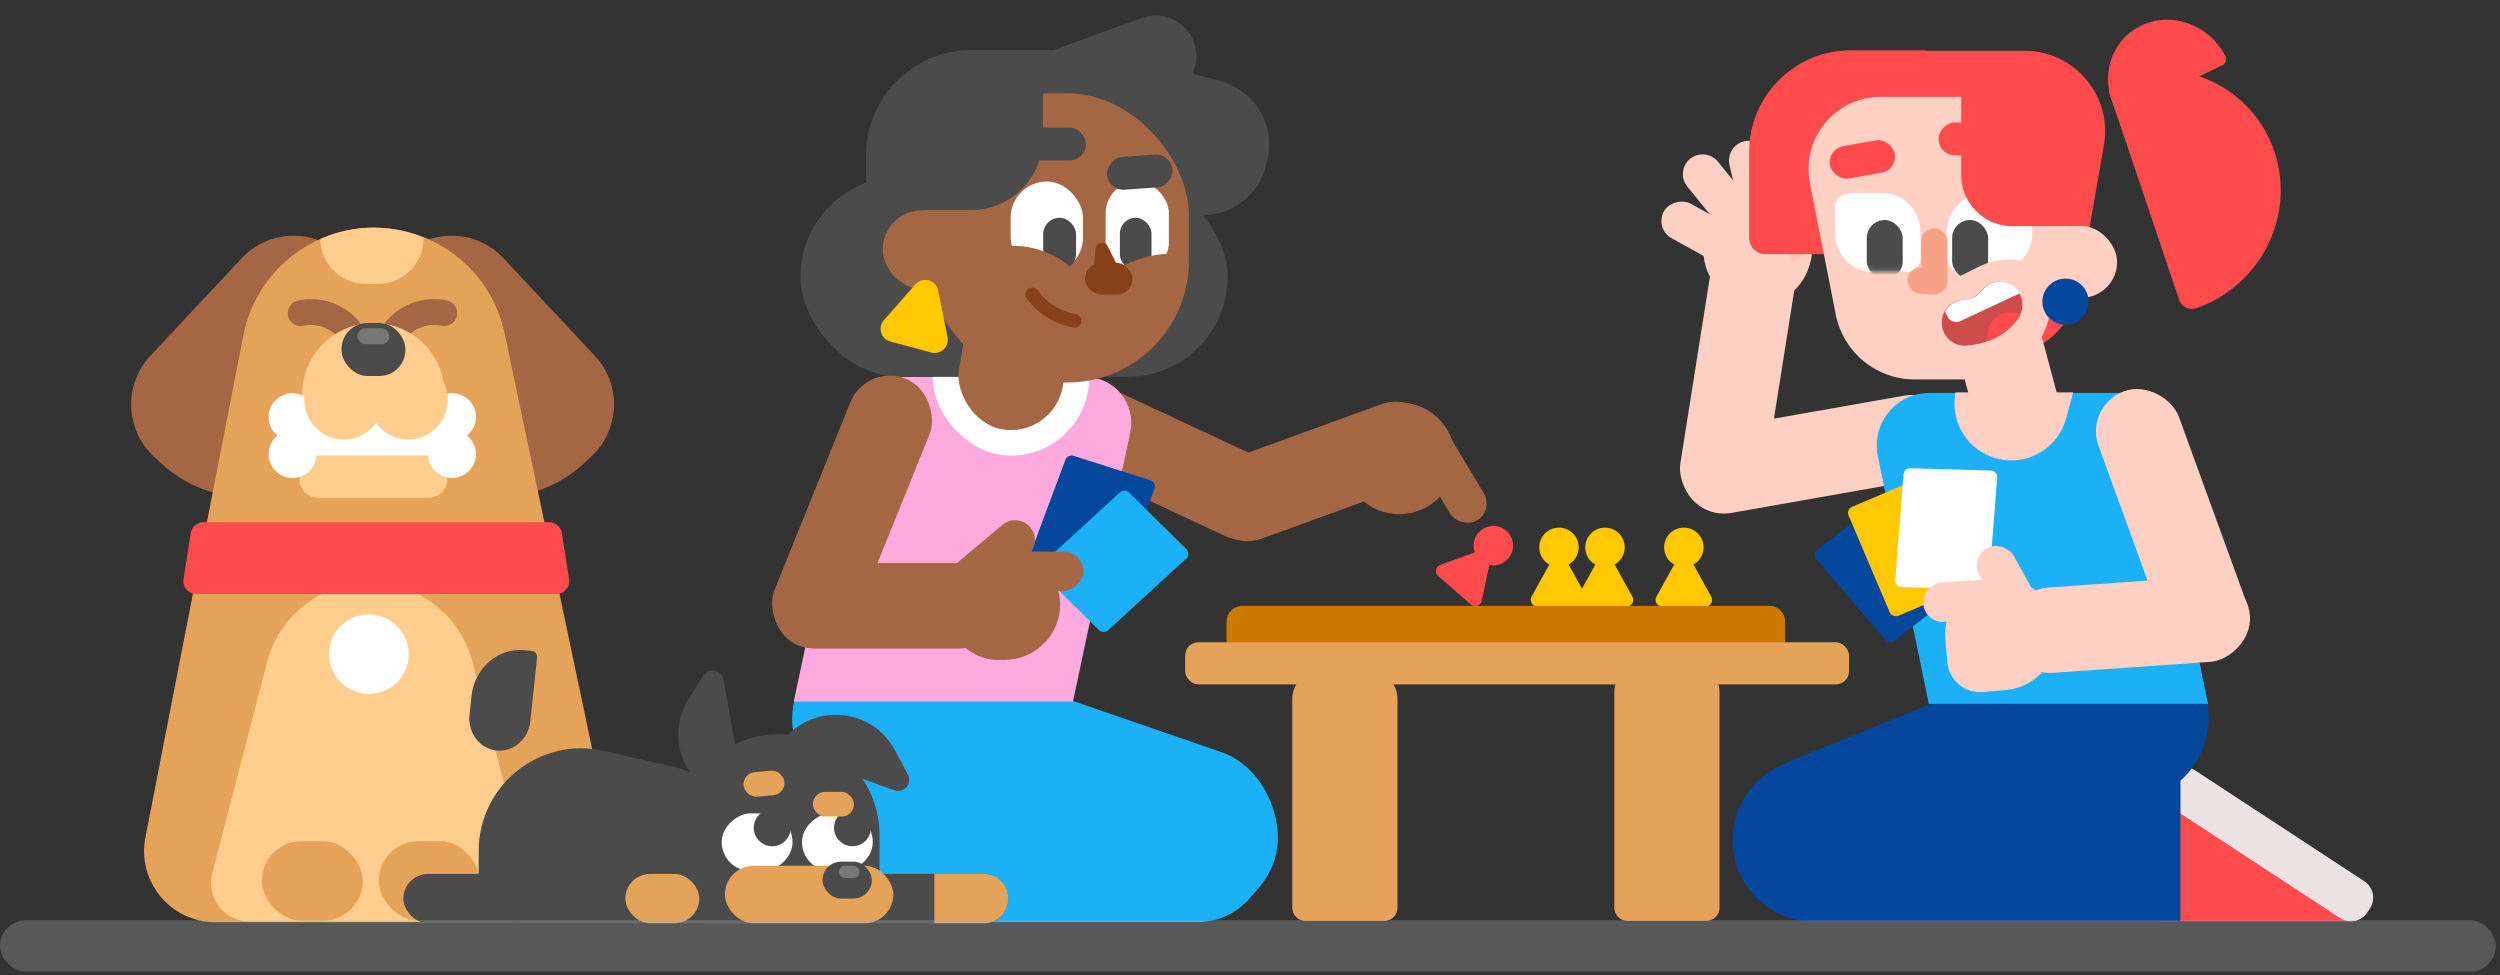 <svg width="505" height="197" viewBox="0 0 505 197" fill="none" xmlns="http://www.w3.org/2000/svg"><rect x="0" y="0" width="505" height="197" fill="#333333" stroke="none"/><path fill-rule="evenodd" clip-rule="evenodd" d="M48.811 52.166C54.223 46.383 63.292 46.066 69.094 51.457L70.493 52.757C80.832 62.363 81.397 78.541 71.754 88.845L68.498 92.324C58.904 102.575 42.827 103.136 32.541 93.579L31.083 92.224C25.251 86.806 24.932 77.679 30.372 71.867L48.811 52.166Z" fill="#A56644"/><path fill-rule="evenodd" clip-rule="evenodd" d="M101.711 52.166C96.299 46.383 87.23 46.066 81.428 51.457L80.029 52.757C69.69 62.363 69.125 78.541 78.769 88.845L82.024 92.324C91.618 102.574 107.696 103.136 117.981 93.579L119.439 92.224C125.272 86.806 125.59 77.679 120.15 71.867L101.711 52.166Z" fill="#A56644"/><path fill-rule="evenodd" clip-rule="evenodd" d="M75.723 137.483C79.282 137.483 82.167 134.609 82.167 131.063C82.167 127.517 79.282 124.642 75.723 124.642C72.164 124.642 69.279 127.517 69.279 131.063C69.279 134.609 72.164 137.483 75.723 137.483Z" fill="white"/><path fill-rule="evenodd" clip-rule="evenodd" d="M49.152 67.762C51.619 55.115 62.699 45.987 75.585 45.987C88.319 45.987 99.312 54.906 101.937 67.367L123.335 168.943C125.218 177.879 118.399 186.284 109.267 186.284H43.485C34.44 186.284 27.642 178.031 29.374 169.154L49.152 67.762Z" fill="#E5A259"/><path fill-rule="evenodd" clip-rule="evenodd" d="M53.962 133.728C56.416 124.279 64.945 117.683 74.707 117.683C84.47 117.683 92.999 124.279 95.453 133.728L106.527 176.359C107.817 181.323 104.07 186.168 98.941 186.168H50.474C45.345 186.168 41.598 181.323 42.888 176.359L53.962 133.728Z" fill="#FFCE8E"/><path d="M89.742 63.246V63.246C86.451 62.555 83.033 63.557 80.636 65.915L80.075 66.466" stroke="#A56644" stroke-width="5.228" stroke-linecap="round" stroke-linejoin="round"/><path d="M60.746 63.246V63.246C64.037 62.555 67.455 63.557 69.852 65.915L70.413 66.466" stroke="#A56644" stroke-width="5.228" stroke-linecap="round" stroke-linejoin="round"/><path fill-rule="evenodd" clip-rule="evenodd" d="M85.564 48.042V48.185C85.564 53.238 81.468 57.334 76.415 57.334H73.847C68.83 57.334 64.756 53.296 64.699 48.293C67.983 46.807 71.617 45.987 75.417 45.987C78.999 45.987 82.432 46.715 85.564 48.042Z" fill="#FFCE8E"/><path fill-rule="evenodd" clip-rule="evenodd" d="M61.05 79.204C61.287 71.429 67.658 65.249 75.437 65.249C83.215 65.249 89.587 71.429 89.823 79.204L90.354 96.678C90.419 98.803 88.714 100.561 86.587 100.561H64.286C62.16 100.561 60.454 98.803 60.519 96.678L61.05 79.204Z" fill="#FFCE8E"/><rect x="60.401" y="83.44" width="30.072" height="8.561" fill="white"/><path fill-rule="evenodd" clip-rule="evenodd" d="M91.309 89.047C93.978 89.047 96.142 86.891 96.142 84.232C96.142 81.573 93.978 79.417 91.309 79.417C88.64 79.417 86.476 81.573 86.476 84.232C86.476 86.891 88.64 89.047 91.309 89.047Z" fill="white"/><path fill-rule="evenodd" clip-rule="evenodd" d="M91.309 96.538C93.978 96.538 96.142 94.382 96.142 91.723C96.142 89.063 93.978 86.907 91.309 86.907C88.64 86.907 86.476 89.063 86.476 91.723C86.476 94.382 88.64 96.538 91.309 96.538Z" fill="white"/><path fill-rule="evenodd" clip-rule="evenodd" d="M59.089 89.047C61.758 89.047 63.922 86.891 63.922 84.232C63.922 81.573 61.758 79.417 59.089 79.417C56.42 79.417 54.256 81.573 54.256 84.232C54.256 86.891 56.42 89.047 59.089 89.047Z" fill="white"/><path fill-rule="evenodd" clip-rule="evenodd" d="M59.089 96.538C61.758 96.538 63.922 94.382 63.922 91.723C63.922 89.063 61.758 86.907 59.089 86.907C56.42 86.907 54.256 89.063 54.256 91.723C54.256 94.382 56.42 96.538 59.089 96.538Z" fill="white"/><path fill-rule="evenodd" clip-rule="evenodd" d="M82.498 72.739C86.902 72.739 90.472 76.332 90.472 80.765C90.472 85.197 86.902 88.79 82.498 88.79C79.801 88.79 77.416 87.443 75.973 85.38C74.531 87.443 72.146 88.79 69.449 88.79C65.045 88.79 61.475 85.197 61.475 80.765C61.475 76.332 65.045 72.739 69.449 72.739C72.146 72.739 74.531 74.087 75.974 76.15C77.416 74.087 79.801 72.739 82.498 72.739Z" fill="#FFCE8E"/><rect x="68.993" y="65.249" width="12.888" height="10.701" rx="5.228" fill="#4B4B4B"/><rect x="72.215" y="66.319" width="6.444" height="3.21" rx="1.605" fill="#777777"/><path fill-rule="evenodd" clip-rule="evenodd" d="M74.515 140.155C78.963 140.155 82.57 136.561 82.57 132.129C82.57 127.696 78.963 124.103 74.515 124.103C70.066 124.103 66.46 127.696 66.46 132.129C66.46 136.561 70.066 140.155 74.515 140.155Z" fill="white"/><rect x="76.511" y="169.92" width="20.406" height="16.051" rx="8.026" fill="#E5A259"/><rect x="52.883" y="169.92" width="20.406" height="16.051" rx="8.026" fill="#E5A259"/><path fill-rule="evenodd" clip-rule="evenodd" d="M38.54 107.679C38.74 106.408 39.836 105.472 41.122 105.472H110.911C112.198 105.472 113.293 106.408 113.493 107.679L114.959 116.974C115.209 118.56 113.983 119.995 112.377 119.995H39.657C38.051 119.995 36.824 118.56 37.075 116.974L38.54 107.679Z" fill="#FF4B4B"/><path fill-rule="evenodd" clip-rule="evenodd" d="M434.552 159.769C434.552 157.684 436.846 156.412 438.614 157.517L476.492 181.191C478.755 182.605 477.753 186.098 475.085 186.098H437.207C435.74 186.098 434.552 184.909 434.552 183.443V159.769Z" fill="#FF4B4B"/><path fill-rule="evenodd" clip-rule="evenodd" d="M437.883 156.794C439.08 154.934 441.564 154.406 443.414 155.618L477.573 177.997C479.403 179.195 479.923 181.645 478.74 183.484L478.231 184.274C477.034 186.134 474.55 186.662 472.7 185.449L438.541 163.071C436.711 161.872 436.19 159.422 437.374 157.583L437.883 156.794Z" fill="#EBE3E3"/><path fill-rule="evenodd" clip-rule="evenodd" d="M172.346 163.064C174.116 161.991 176.378 163.265 176.378 165.335V184.517C176.378 185.199 176.121 185.821 175.698 186.291H140.081C139.088 185.151 139.124 183.199 140.695 182.247L172.346 163.064Z" fill="#A56644"/><rect width="44.605" height="10.373" rx="5.187" transform="matrix(-0.866 0.5 0.5 0.866 170.621 157.002)" fill="#05479C"/><rect x="347.102" y="159.559" width="98.546" height="34.232" rx="17.029" transform="rotate(-22 347.102 159.559)" fill="#05479C"/><path fill-rule="evenodd" clip-rule="evenodd" d="M276.71 135.576C279.789 135.576 282.286 138.072 282.286 141.152V183.37C282.286 184.836 281.097 186.025 279.631 186.025H263.699C262.233 186.025 261.044 184.836 261.044 183.37V141.152C261.044 138.072 263.541 135.576 266.62 135.576H276.71Z" fill="#E5A259"/><rect x="166.367" y="124.255" width="102.226" height="34.518" rx="17.259" transform="rotate(19 166.367 124.255)" fill="#1CB0F6"/><path fill-rule="evenodd" clip-rule="evenodd" d="M278.928 81.682C283.407 80.052 288.359 82.361 289.989 86.84C291.619 91.318 289.31 96.27 284.831 97.9L254.89 108.798C250.412 110.428 245.46 108.119 243.83 103.64C242.2 99.162 244.509 94.21 248.987 92.58L278.928 81.682Z" fill="#A56644"/><rect x="301.789" y="103.051" width="7.966" height="23.897" rx="3.983" transform="rotate(149 301.789 103.051)" fill="#A56644"/><path fill-rule="evenodd" clip-rule="evenodd" d="M280.309 81.547C286.405 80.251 292.398 84.142 293.693 90.239C294.989 96.335 291.098 102.327 285.001 103.623C278.905 104.919 272.913 101.027 271.617 94.931C270.321 88.835 274.213 82.843 280.309 81.547Z" fill="#A56644"/><path d="M166.891 158.387H241.901C249.6 158.387 255.841 164.628 255.841 172.327C255.841 180.026 249.6 186.267 241.901 186.267H166.891V158.387Z" fill="#1CB0F6"/><path d="M349.988 169.707C349.988 160.596 357.373 153.211 366.484 153.211H440.453V186.204H366.484C357.373 186.204 349.988 178.818 349.988 169.707Z" fill="#05479C"/><path fill-rule="evenodd" clip-rule="evenodd" d="M341.763 134.248C344.842 134.248 347.338 136.745 347.338 139.824V183.37C347.338 184.836 346.15 186.025 344.683 186.025H328.752C327.286 186.025 326.097 184.836 326.097 183.37V139.824C326.097 136.745 328.593 134.248 331.673 134.248H341.763Z" fill="#E5A259"/><path fill-rule="evenodd" clip-rule="evenodd" d="M338.976 112.627C339.481 111.715 340.793 111.715 341.299 112.627L345.683 120.541C346.173 121.426 345.534 122.512 344.522 122.512H335.753C334.741 122.512 334.101 121.426 334.591 120.541L338.976 112.627Z" fill="#FFC800"/><path fill-rule="evenodd" clip-rule="evenodd" d="M340.137 114.546C342.337 114.546 344.12 112.763 344.12 110.563C344.12 108.364 342.337 106.58 340.137 106.58C337.937 106.58 336.154 108.364 336.154 110.563C336.154 112.763 337.937 114.546 340.137 114.546Z" fill="#FFC800"/><path fill-rule="evenodd" clip-rule="evenodd" d="M323.045 112.627C323.55 111.715 324.862 111.715 325.367 112.627L329.752 120.541C330.242 121.426 329.602 122.512 328.591 122.512H319.821C318.81 122.512 318.17 121.426 318.66 120.541L323.045 112.627Z" fill="#FFC800"/><path fill-rule="evenodd" clip-rule="evenodd" d="M324.206 114.546C326.405 114.546 328.189 112.763 328.189 110.563C328.189 108.364 326.405 106.58 324.206 106.58C322.006 106.58 320.223 108.364 320.223 110.563C320.223 112.763 322.006 114.546 324.206 114.546Z" fill="#FFC800"/><path fill-rule="evenodd" clip-rule="evenodd" d="M313.752 112.627C314.257 111.715 315.569 111.715 316.074 112.627L320.459 120.541C320.949 121.426 320.309 122.512 319.298 122.512H310.528C309.517 122.512 308.877 121.426 309.367 120.541L313.752 112.627Z" fill="#FFC800"/><path fill-rule="evenodd" clip-rule="evenodd" d="M314.913 114.546C317.112 114.546 318.895 112.763 318.895 110.563C318.895 108.364 317.112 106.58 314.913 106.58C312.713 106.58 310.93 108.364 310.93 110.563C310.93 112.763 312.713 114.546 314.913 114.546Z" fill="#FFC800"/><path fill-rule="evenodd" clip-rule="evenodd" d="M299.43 111.017C300.41 110.661 301.4 111.521 301.183 112.541L299.301 121.39C299.09 122.379 297.895 122.779 297.131 122.116L290.513 116.362C289.749 115.699 289.979 114.459 290.93 114.113L299.43 111.017Z" fill="#FF4B4B"/><path fill-rule="evenodd" clip-rule="evenodd" d="M299.048 113.227C300.708 114.67 303.224 114.495 304.667 112.834C306.11 111.174 305.934 108.659 304.274 107.216C302.614 105.772 300.098 105.948 298.655 107.608C297.212 109.269 297.388 111.784 299.048 113.227Z" fill="#FF4B4B"/><path fill-rule="evenodd" clip-rule="evenodd" d="M378.943 58.667C380.345 66.382 387.064 71.99 394.905 71.99H403.884C411.762 71.99 418.501 66.33 419.863 58.571L424.991 29.359C426.74 19.392 419.072 10.26 408.952 10.26H389.584C379.463 10.26 371.813 19.426 373.622 29.384L378.943 58.667Z" fill="#FF4B4B"/><rect x="352.886" y="65.903" width="22.569" height="22.569" rx="11.285" transform="rotate(-127 352.886 65.903)" fill="#FFD0C3"/><path fill-rule="evenodd" clip-rule="evenodd" d="M367.105 39.519C368.885 38.226 371.376 38.621 372.669 40.4C373.962 42.18 373.567 44.671 371.788 45.964L363.195 52.206C361.416 53.499 358.925 53.105 357.632 51.325C356.339 49.546 356.733 47.055 358.513 45.762L367.105 39.519Z" fill="#FFC3B2"/><path fill-rule="evenodd" clip-rule="evenodd" d="M349.361 33.312C348.867 31.169 350.203 29.03 352.346 28.535C354.489 28.041 356.628 29.377 357.123 31.52L360.408 45.75C360.903 47.893 359.566 50.032 357.423 50.526C355.28 51.021 353.141 49.685 352.646 47.541L349.361 33.312Z" fill="#FFD0C3"/><path fill-rule="evenodd" clip-rule="evenodd" d="M340.835 37.676C339.45 35.966 339.714 33.458 341.423 32.074C343.133 30.69 345.641 30.953 347.025 32.663L353.709 40.917C355.093 42.626 354.83 45.134 353.12 46.518C351.411 47.903 348.903 47.639 347.519 45.93L340.835 37.676Z" fill="#FFD0C3"/><rect x="334.172" y="46.183" width="7.966" height="18.587" rx="3.983" transform="rotate(-61 334.172 46.183)" fill="#FFD0C3"/><rect x="393.163" y="78.424" width="17.259" height="55.759" rx="8.629" transform="rotate(80 393.163 78.424)" fill="#FFD0C3"/><path fill-rule="evenodd" clip-rule="evenodd" d="M434.19 84.671C433.554 81.586 430.838 79.371 427.688 79.371H389.722C382.996 79.371 377.964 85.545 379.32 92.133L389.617 142.165H446.023L434.19 84.671Z" fill="#1CB0F6"/><rect x="420.956" y="81.972" width="17.259" height="57.087" rx="8.629" transform="rotate(-20 420.956 81.972)" fill="#FFD0C3"/><rect x="347.012" y="45.752" width="17.259" height="57.087" rx="8.629" transform="rotate(9 347.012 45.752)" fill="#FFD0C3"/><path fill-rule="evenodd" clip-rule="evenodd" d="M367.112 111.05C366.511 111.514 366.421 112.386 366.913 112.963L380.812 129.251C381.272 129.79 382.073 129.873 382.633 129.441L395.519 119.5C396.12 119.037 396.211 118.165 395.718 117.587L381.819 101.299C381.36 100.761 380.559 100.677 379.998 101.11L367.112 111.05Z" fill="#05479C"/><rect width="23.897" height="19.914" rx="1.328" transform="matrix(0.391 0.921 0.921 -0.391 372.891 102.896)" fill="#FFC800"/><path d="M388.384 10.175H373.826C362.496 10.175 353.312 19.388 353.312 30.753V48.012C353.312 49.845 354.793 51.331 356.62 51.331H371.179C382.508 51.331 391.693 42.118 391.693 30.753V13.494C391.693 11.661 390.212 10.175 388.384 10.175Z" fill="#FF4B4B"/><path fill-rule="evenodd" clip-rule="evenodd" d="M385.88 94.583C385.172 94.562 384.573 95.101 384.518 95.806L382.848 117.153C382.789 117.91 383.375 118.562 384.133 118.584L400.401 119.052C401.109 119.072 401.708 118.534 401.763 117.828L403.433 96.481C403.492 95.724 402.906 95.072 402.148 95.05L385.88 94.583Z" fill="white"/><rect x="392.056" y="58.654" width="17.259" height="34.518" rx="8.629" transform="rotate(-15 392.056 58.654)" fill="#FFD0C3"/><path fill-rule="evenodd" clip-rule="evenodd" d="M370.825 63.545C372.32 71.154 378.99 76.641 386.744 76.641H398.123C405.802 76.641 412.43 71.257 414.003 63.741L419.16 39.1C421.269 29.022 413.578 19.553 403.281 19.553H379.934C370.738 19.553 363.831 27.95 365.604 36.973L370.825 63.545Z" fill="#FFD0C3"/><path d="M380.358 39.017H373.473C371.942 39.017 370.701 40.318 370.701 41.922V46.983C370.701 51.382 374.104 54.948 378.303 54.948H385.187C386.718 54.948 387.96 53.648 387.96 52.043V46.983C387.96 42.583 384.556 39.017 380.358 39.017Z" fill="white"/><mask id="mask0" mask-type="alpha" maskUnits="userSpaceOnUse" x="370" y="39" width="18" height="16"><path d="M380.358 39.017H373.473C371.942 39.017 370.701 40.318 370.701 41.922V46.983C370.701 51.382 374.104 54.948 378.303 54.948H385.187C386.718 54.948 387.96 53.648 387.96 52.043V46.983C387.96 42.583 384.556 39.017 380.358 39.017Z" fill="white"/></mask><g mask="url(#mask0)"><rect x="377.087" y="44.442" width="7.261" height="11.948" rx="3.631" fill="#4B4B4B"/></g><rect x="388.765" y="125.902" width="7.966" height="21.242" rx="3.983" transform="rotate(-94 388.765 125.902)" fill="#FFD0C3"/><rect x="397.867" y="112.657" width="7.966" height="15.931" rx="3.983" transform="rotate(-29 397.867 112.657)" fill="#FFD0C3"/><rect x="453.891" y="115.872" width="17.259" height="49.121" rx="8.629" transform="rotate(86 453.891 115.872)" fill="#FFD0C3"/><path d="M400.559 139.796C396.907 140.115 393.687 137.414 393.368 133.762L392.963 129.133C392.42 122.924 397.012 117.451 403.221 116.907C409.43 116.364 414.903 120.957 415.446 127.166C415.989 133.374 411.397 138.848 405.188 139.391L400.559 139.796Z" fill="#FFD0C3"/><path d="M443.693 62.249C456.729 57.668 463.771 43.5 459.421 30.604C455.072 17.708 440.978 10.968 427.942 15.549C426.493 16.058 425.711 17.633 426.194 19.066L440.196 60.577C440.679 62.009 442.245 62.758 443.693 62.249Z" fill="#FF4B4B"/><path d="M449.521 11.337C446.328 5.012 438.75 2.235 432.595 5.136C426.441 8.037 424.04 15.516 427.232 21.841C427.587 22.544 428.429 22.853 429.113 22.53L448.925 13.194C449.609 12.871 449.876 12.04 449.521 11.337Z" fill="#FF4B4B"/><rect x="400.686" y="45.646" width="26.971" height="14.523" rx="7.261" fill="#FFD0C3"/><rect width="13.276" height="6.638" rx="3.319" transform="matrix(-1 0 0 1 404.86 24.733)" fill="#FF4B4B"/><rect x="369.09" y="30.085" width="13.276" height="6.638" rx="3.319" transform="rotate(-10 369.09 30.085)" fill="#FF4B4B"/><path fill-rule="evenodd" clip-rule="evenodd" d="M219.716 95.33C215.397 93.316 213.528 88.182 215.542 83.862C217.556 79.543 222.691 77.674 227.01 79.688L254.684 92.593C259.004 94.607 260.872 99.741 258.858 104.061C256.844 108.38 251.71 110.249 247.39 108.235L219.716 95.33Z" fill="#A56644"/><path fill-rule="evenodd" clip-rule="evenodd" d="M173.413 80.33C173.935 77.878 176.101 76.126 178.607 76.126H219.223C225.134 76.126 229.544 81.573 228.312 87.355L216.736 141.707H160.341L173.413 80.33Z" fill="#FFAADE"/><rect x="157.182" y="131.015" width="17.259" height="45.139" rx="8.629" transform="rotate(-90 157.182 131.015)" fill="#A56644"/><path d="M247.76 125.586C247.76 123.822 249.19 122.393 250.953 122.393H357.414C359.177 122.393 360.607 123.822 360.607 125.586V130.358H247.76V125.586Z" fill="#CD7900"/><rect x="191.005" y="40.613" width="26.428" height="48.823" rx="13.214" stroke="white" stroke-width="5.187"/><path fill-rule="evenodd" clip-rule="evenodd" d="M216.856 92.076C216.181 91.862 215.457 92.214 215.21 92.877L207.72 112.937C207.454 113.648 207.838 114.436 208.561 114.666L224.07 119.6C224.744 119.815 225.469 119.462 225.716 118.799L233.206 98.74C233.471 98.028 233.088 97.24 232.364 97.01L216.856 92.076Z" fill="#05479C"/><path fill-rule="evenodd" clip-rule="evenodd" d="M228.066 99.485C227.562 98.987 226.757 98.973 226.235 99.451L210.455 113.924C209.896 114.437 209.879 115.314 210.419 115.847L221.998 127.284C222.502 127.781 223.307 127.796 223.828 127.318L239.609 112.844C240.168 112.331 240.184 111.455 239.644 110.921L228.066 99.485Z" fill="#1CB0F6"/><rect x="190.266" y="110.74" width="23.897" height="22.569" rx="11.285" fill="#A56644"/><path fill-rule="evenodd" clip-rule="evenodd" d="M202.496 106.025C204.181 104.611 206.693 104.831 208.107 106.516C209.521 108.201 209.301 110.713 207.616 112.127L197.446 120.661C195.761 122.075 193.249 121.855 191.835 120.17C190.421 118.485 190.641 115.973 192.326 114.559L202.496 106.025Z" fill="#A56644"/><rect x="218.81" y="111.404" width="7.966" height="19.914" rx="3.983" transform="rotate(90 218.81 111.404)" fill="#A56644"/><path d="M400.872 39.017H407.757C409.288 39.017 410.529 40.318 410.529 41.922V46.983C410.529 51.382 407.125 54.948 402.927 54.948H396.042C394.511 54.948 393.27 53.648 393.27 52.043V46.983C393.27 42.583 396.674 39.017 400.872 39.017Z" fill="white"/><rect x="394.334" y="44.442" width="7.261" height="11.948" rx="3.631" fill="#4B4B4B"/><rect x="388.08" y="46.106" width="5.31" height="13.276" rx="2.655" fill="#F7A188"/><rect x="385.515" y="53.837" width="7.966" height="5.31" rx="2.655" transform="rotate(4 385.515 53.837)" fill="#F7A188"/><path fill-rule="evenodd" clip-rule="evenodd" d="M395.29 56.094L399.574 53.943C403.937 51.751 409.124 51.977 413.279 54.54V61.969H398.676L395.29 56.094Z" fill="#FFD0C3"/><path d="M400.136 58.808C401.653 56.739 404.561 56.291 406.631 57.809C408.7 59.327 409.147 62.235 407.629 64.304C405.277 67.511 401.668 69.51 397.197 69.817C394.637 69.992 392.419 68.059 392.244 65.499C392.074 63.024 393.875 60.869 396.308 60.569L396.562 60.545C398.177 60.434 399.247 59.894 399.983 59.004L400.136 58.808Z" fill="#CD4C4C"/><path fill-rule="evenodd" clip-rule="evenodd" d="M395.027 79.266C393.835 85.167 397.435 91.055 403.339 92.619C409.441 94.236 415.702 90.621 417.353 84.528L418.78 79.266H395.027Z" fill="#FFD0C3"/><rect x="239.405" y="129.735" width="134.102" height="8.514" rx="2.655" fill="#E5A259"/><rect x="161.693" y="35.682" width="86.294" height="40.443" rx="20.222" fill="#4B4B4B"/><rect x="199.479" y="41.892" width="21.242" height="43.636" rx="10.621" transform="rotate(10 199.479 41.892)" fill="#A56644"/><path fill-rule="evenodd" clip-rule="evenodd" d="M205.541 19.123C207.433 12.024 214.73 7.811 221.824 9.723L246.555 16.386C253.62 18.29 257.813 25.552 255.929 32.623L255.662 33.625C253.771 40.724 246.473 44.937 239.38 43.026L214.649 36.362C207.583 34.458 203.39 27.196 205.274 20.125L205.541 19.123Z" fill="#4B4B4B"/><path fill-rule="evenodd" clip-rule="evenodd" d="M192.255 26.289C190.7 22.032 192.897 17.322 197.157 15.776L230.68 3.616C234.928 2.075 239.621 4.264 241.171 8.508C242.726 12.765 240.529 17.475 236.268 19.021L202.745 31.181C198.498 32.722 193.805 30.534 192.255 26.289Z" fill="#4B4B4B"/><rect x="174.944" y="10.118" width="58.415" height="54.432" rx="21.242" fill="#4B4B4B"/><rect x="187.05" y="18.854" width="53.104" height="58.415" rx="24.561" fill="#A56644"/><rect x="204.152" y="36.67" width="14.604" height="18.587" rx="7.302" fill="white"/><rect x="210.726" y="43.986" width="6.638" height="10.621" rx="3.319" fill="#4B4B4B"/><rect x="206.078" y="25.77" width="13.276" height="6.638" rx="3.319" fill="#4B4B4B"/><path fill-rule="evenodd" clip-rule="evenodd" d="M217.208 54.731L215.828 53.614C211.884 50.421 206.758 49.075 201.753 49.919V60.606H213.823L217.208 54.731Z" fill="#A56644"/><path fill-rule="evenodd" clip-rule="evenodd" d="M225.393 59.441L225.588 59.246C228.91 55.918 233.658 54.439 238.283 55.292L236.173 65.316H228.778L225.393 59.441Z" fill="#A56644"/><rect x="223.336" y="36.67" width="12.772" height="18.587" rx="6.386" fill="white"/><rect x="226.218" y="43.986" width="6.386" height="10.621" rx="3.193" fill="#4B4B4B"/><path fill-rule="evenodd" clip-rule="evenodd" d="M185.126 17.984H210.669V27.859C210.669 35.925 204.131 42.463 196.065 42.463H185.126V17.984Z" fill="#4B4B4B"/><rect x="178.296" y="42.463" width="23.858" height="15.964" rx="7.982" fill="#A56644"/><rect width="13.276" height="6.638" rx="3.319" transform="matrix(-0.998 0.07 0.07 0.998 236.624 30.997)" fill="#4B4B4B"/><path fill-rule="evenodd" clip-rule="evenodd" d="M221.276 50.283C221.383 48.942 223.186 48.591 223.788 49.794L226.02 54.262C226.609 55.44 225.912 56.855 224.618 57.107L223.247 57.373C221.955 57.625 220.778 56.574 220.882 55.261L221.276 50.283Z" fill="#87401A"/><path fill-rule="evenodd" clip-rule="evenodd" d="M224.393 55.346C228.365 52.392 233.264 50.957 238.203 51.3L239 51.356L237.144 61.322L228.763 62.481L224.393 55.346Z" fill="#A56644"/><rect x="219.183" y="53.106" width="9.579" height="6.386" rx="3.193" fill="#87401A"/><path d="M217.055 64.813L216.147 64.6C213.074 63.88 210.369 62.063 208.54 59.492V59.492" stroke="#87401A" stroke-width="2.767" stroke-linecap="round" stroke-linejoin="round"/><rect x="174.99" y="73.28" width="17.259" height="58.09" rx="8.629" transform="rotate(22 174.99 73.28)" fill="#A56644"/><path fill-rule="evenodd" clip-rule="evenodd" d="M396.161 16.577L402.704 16.577C413.016 16.577 421.376 24.937 421.376 35.249V45.622L406.587 45.698C400.837 45.728 396.161 41.075 396.161 35.325V16.577Z" fill="#FF4B4B"/><path fill-rule="evenodd" clip-rule="evenodd" d="M184.917 57.442C186.369 55.795 189.079 56.521 189.512 58.673L191.414 68.117C191.803 70.048 190.027 71.716 188.124 71.206L179.854 68.99C177.95 68.48 177.246 66.147 178.549 64.669L184.917 57.442Z" fill="#FFC800"/><path fill-rule="evenodd" clip-rule="evenodd" d="M417.231 65.608C419.809 65.608 421.899 63.518 421.899 60.94C421.899 58.362 419.809 56.272 417.231 56.272C414.653 56.272 412.563 58.362 412.563 60.94C412.563 63.518 414.653 65.608 417.231 65.608Z" fill="#05479C"/><path fill-rule="evenodd" clip-rule="evenodd" d="M408.022 59.243L395.997 64.85C395 65.315 393.815 64.883 393.351 63.887L392.913 62.947C393.611 61.677 394.889 60.757 396.416 60.569L396.67 60.545C398.286 60.434 399.355 59.894 400.091 59.004L400.244 58.808C401.762 56.739 404.67 56.291 406.739 57.809C407.279 58.206 407.709 58.697 408.022 59.243Z" fill="white"/><path fill-rule="evenodd" clip-rule="evenodd" d="M408.172 63.585C408.051 63.833 407.907 64.074 407.738 64.304C406.199 66.403 404.12 67.985 401.614 68.913C401.486 68.416 401.439 67.888 401.486 67.348C401.71 64.791 403.964 62.9 406.52 63.124C407.113 63.176 407.669 63.337 408.172 63.585Z" fill="#FF4B4B"/><rect x="81.479" y="176.54" width="27.386" height="9.958" rx="4.979" fill="#4B4B4B"/><path fill-rule="evenodd" clip-rule="evenodd" d="M96.696 171.905C96.696 158.567 109.102 148.694 122.1 151.688L136.208 154.939C145.624 157.108 152.296 165.492 152.296 175.156V186.499H104.164C100.039 186.499 96.696 183.155 96.696 179.03V171.905Z" fill="#4B4B4B"/><path d="M136.998 168.657C136.998 157.428 146.101 148.325 157.329 148.325C168.558 148.325 177.661 157.428 177.661 168.657V180.813C177.661 183.953 175.116 186.499 171.976 186.499H142.683C139.543 186.499 136.998 183.953 136.998 180.813V168.657Z" fill="#4B4B4B"/><path fill-rule="evenodd" clip-rule="evenodd" d="M150.535 161.908C139.931 161.908 133.458 150.253 139.062 141.251L141.996 136.537C143.092 134.776 145.781 135.293 146.146 137.335L150.535 161.908Z" fill="#4B4B4B"/><path fill-rule="evenodd" clip-rule="evenodd" d="M157.145 151.15C162.447 141.967 175.777 142.188 180.771 151.542L183.387 156.441C184.364 158.27 182.571 160.34 180.621 159.636L157.145 151.15Z" fill="#4B4B4B"/><rect x="160.088" y="164.3" width="11.618" height="14.299" rx="5.809" transform="rotate(90 160.088 164.3)" fill="white"/><path fill-rule="evenodd" clip-rule="evenodd" d="M155.987 170.939C158.049 170.939 159.721 169.267 159.721 167.204C159.721 165.142 158.049 163.47 155.987 163.47C153.924 163.47 152.252 165.142 152.252 167.204C152.252 169.267 153.924 170.939 155.987 170.939Z" fill="#4B4B4B"/><rect x="176.302" y="164.3" width="11.618" height="14.299" rx="5.809" transform="rotate(90 176.302 164.3)" fill="white"/><path fill-rule="evenodd" clip-rule="evenodd" d="M172.201 170.939C174.264 170.939 175.936 169.267 175.936 167.204C175.936 165.142 174.264 163.47 172.201 163.47C170.139 163.47 168.467 165.142 168.467 167.204C168.467 169.267 170.139 170.939 172.201 170.939Z" fill="#4B4B4B"/><rect x="149.976" y="156.184" width="8.299" height="4.979" rx="2.49" transform="rotate(-5 149.976 156.184)" fill="#E5A259"/><rect x="164.195" y="159.962" width="8.299" height="4.979" rx="2.49" fill="#E5A259"/><rect x="165.51" y="176.54" width="38.174" height="9.958" rx="4.979" fill="#4B4B4B"/><path d="M188.747 176.54H198.705C201.455 176.54 203.684 178.77 203.684 181.519C203.684 184.269 201.455 186.499 198.705 186.499H188.747V176.54Z" fill="#E5A259"/><rect x="146.424" y="174.881" width="34.024" height="11.618" rx="5.809" fill="#E5A259"/><rect x="166.153" y="174.051" width="9.958" height="7.469" rx="3.734" fill="#4B4B4B"/><rect x="169.472" y="174.881" width="4.149" height="2.49" rx="1.245" fill="#777777"/><rect x="126.319" y="176.54" width="14.938" height="9.958" rx="4.979" fill="#E5A259"/><path d="M107.457 131.499L105.989 131.344C100.648 130.783 95.832 134.947 95.233 140.644L94.838 144.405C94.457 148.025 96.9 151.25 100.295 151.607C103.689 151.963 106.75 149.317 107.13 145.697L108.481 132.849C108.552 132.17 108.094 131.565 107.457 131.499Z" fill="#4B4B4B"/><rect y="185.895" width="504.141" height="10.373" rx="5.187" fill="#AFAFAF" fill-opacity="0.3"/></svg>